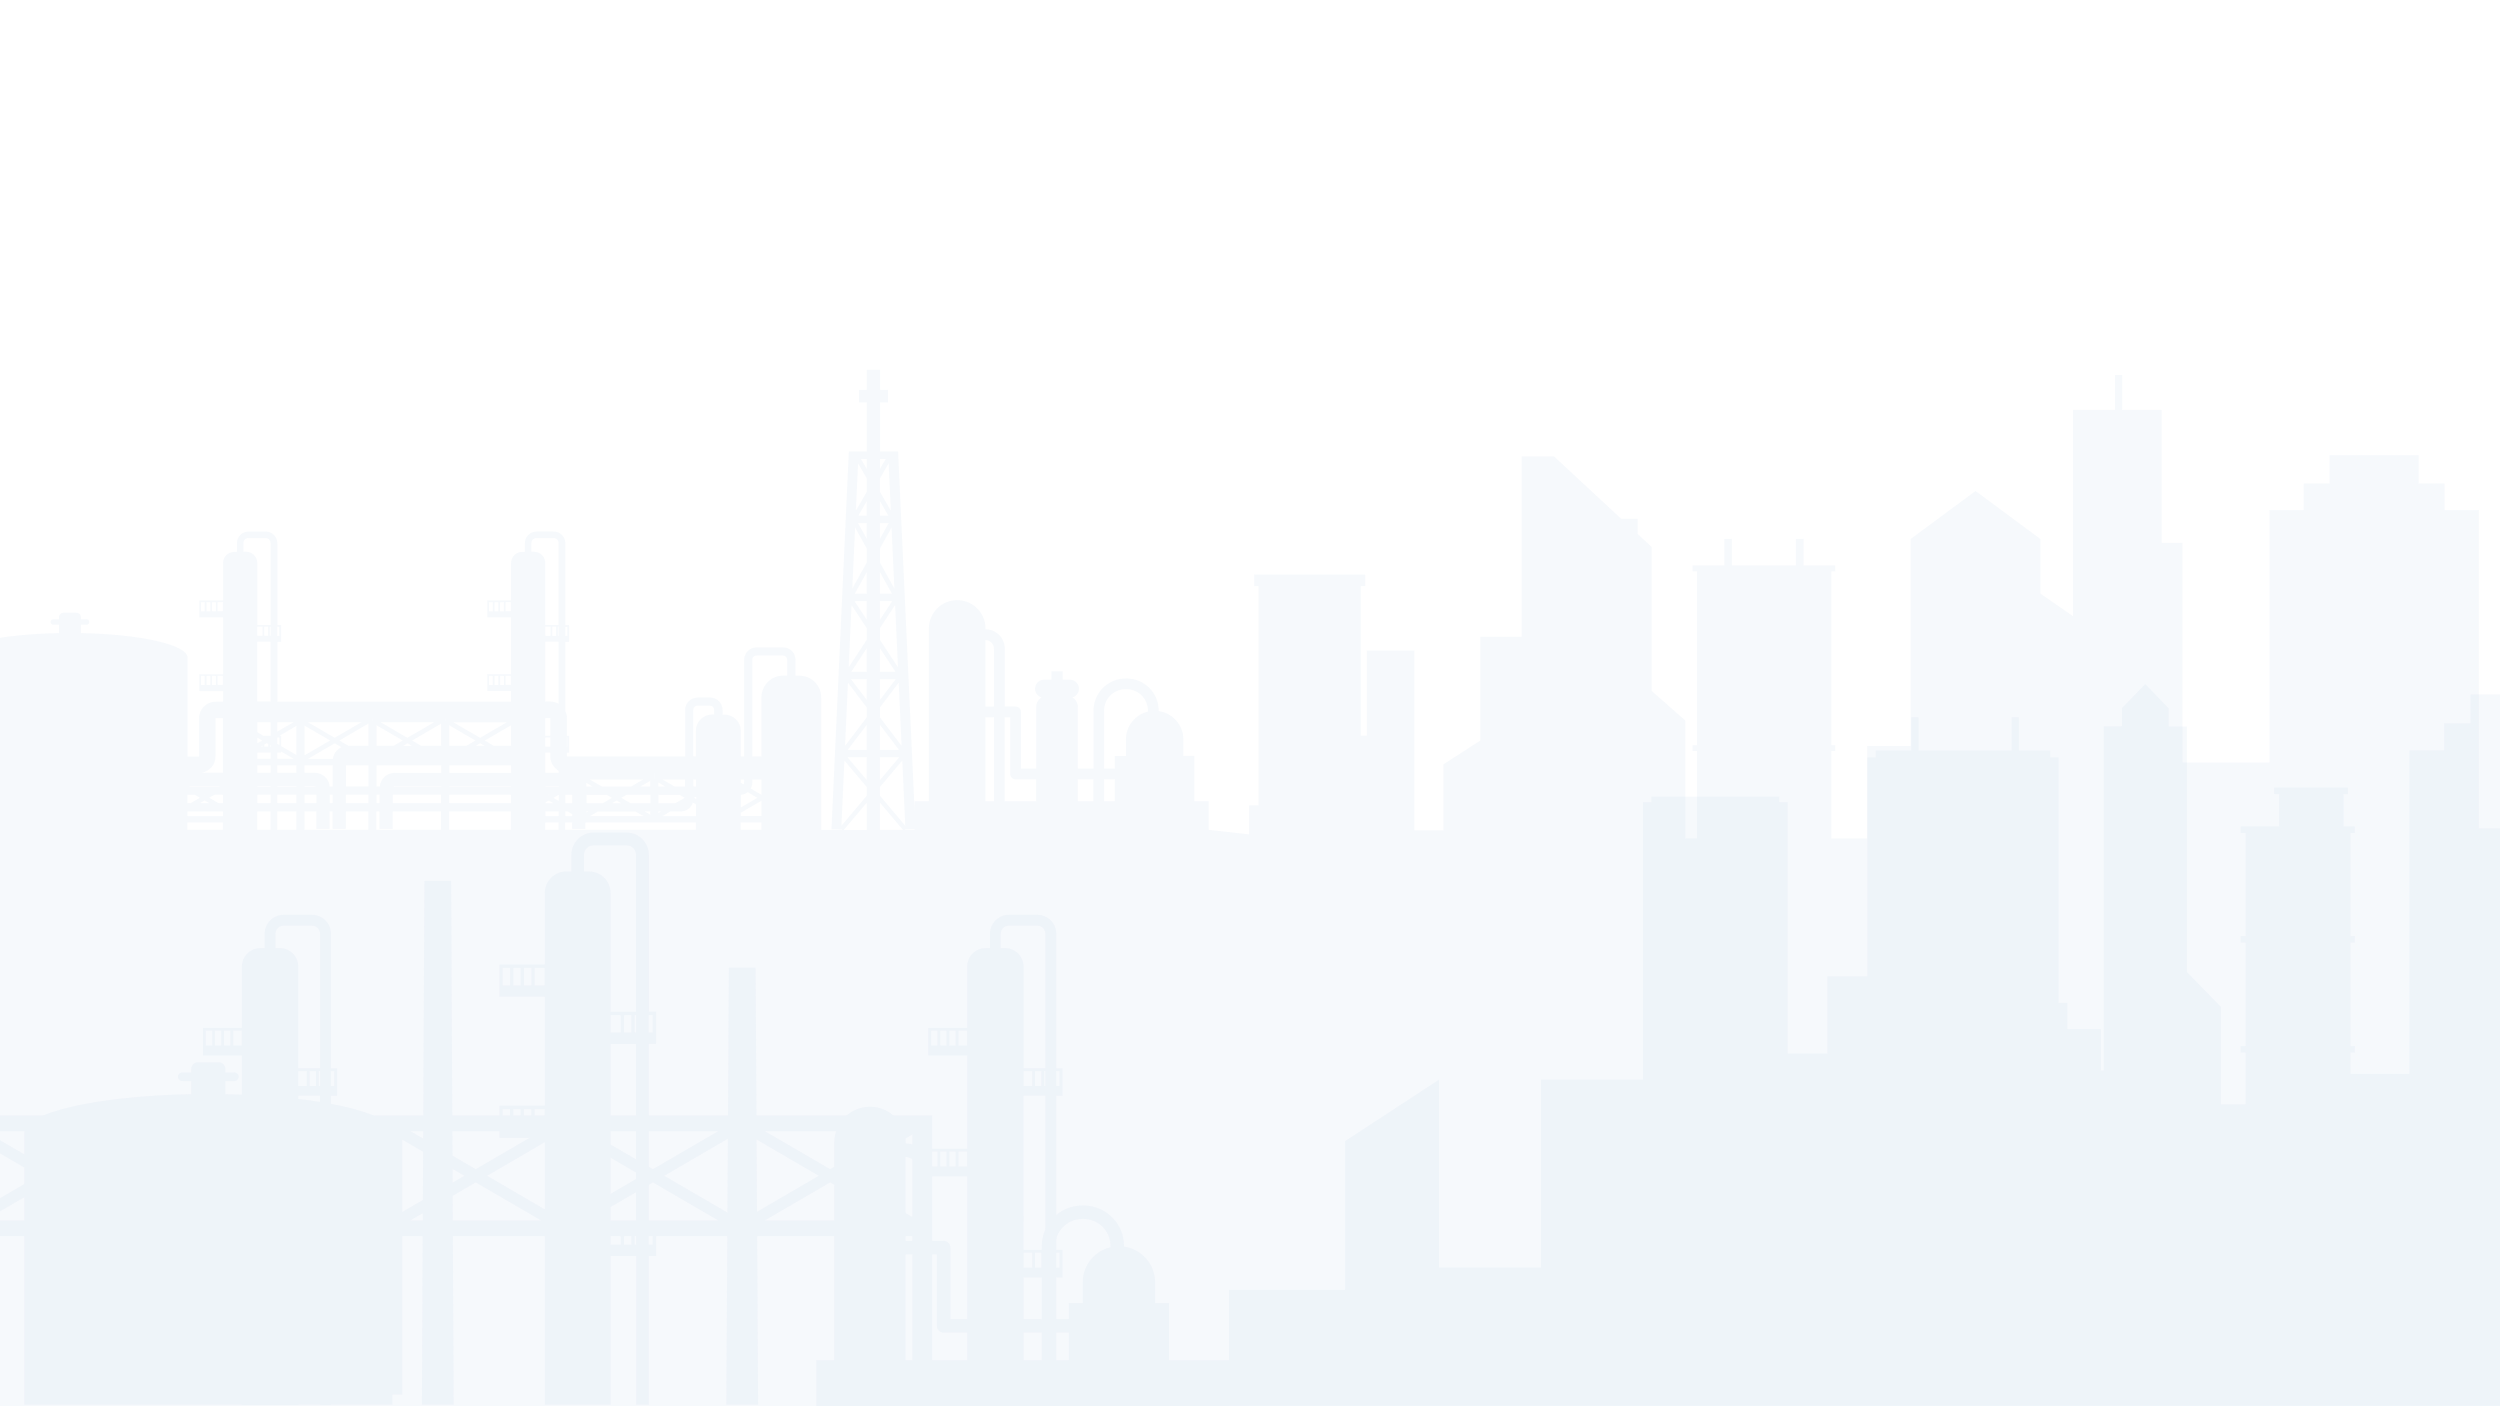 <svg width="1440" height="810" viewBox="0 0 1440 810" fill="none" xmlns="http://www.w3.org/2000/svg">
<g clip-path="url(#clip0_1493_3081)">
<path opacity="0.1" d="M1879 480.381V811H719.5V463.889H724.939V337.622H722.387V330.978H786.373V337.622H783.774V423.797H787.301V374.74H814.677V478.29H831.427V440.243L852.678 426.538V366.796H876.435V262.874H895.088L933.832 298.831H943.251V307.518L951.371 315.09V397.968L970.72 415.017V482.982H977.494V432.578H974.942V429.233H977.494V329.074H974.942V325.682H993.178V310.398H997.586V325.682H1034.43V310.398H1038.84V325.682H1057.07V329.074H1054.84V429.233H1057.07V432.578H1054.84V482.982H1075.54V429.697H1100.5V310.491L1137.9 282.804L1175.3 310.491V341.942L1194.04 354.903V236.115H1218.26V216H1222.39V236.115H1245.13V312.721H1257.05V439.174H1307.21V293.814H1326.89V278.53H1341.83V262.177H1393.15V278.53H1408.09V293.814H1427.76V477.082H1461.21V465.004H1458.71V461.334H1461.21V402.753H1458.71V399.083H1461.21V340.688H1458.71V337.018H1465.07V318.621H1462.61V314.951H1504.37V318.621H1501.54V337.018H1523.39V340.688H1520.56V399.083H1523.39V402.753H1520.56V461.334H1523.39V465.004H1520.56V494.317H1534.53V439.174L1553.88 419.384V280.341H1564.13V269.982H1564.22L1577.45 256.37L1590.62 269.982V280.249H1600.88V475.178H1602.6V451.717H1621.53V436.898H1626.54V297.948H1631.32V293.953H1649V275.092H1653.12V293.953H1705.88V275.092H1710.01V293.953H1730.1V297.948H1734.88V421.8H1757.48V465.608H1780.03V323.22H1784.81V320.108H1857.19V323.22H1861.97V480.381H1879Z" fill="#A5C0E0"/>
<path opacity="0.1" d="M707.929 742.979V809.832H2108.42V605.125H2102.39V476.7H2104.98V469.943H2039.93V476.7H2042.57V564.348H2038.98V514.452H2011.15V619.772H1994.12V581.074L1972.51 567.136V506.373H1948.36V400.675H1929.4L1890.01 437.246H1880.43V446.082L1872.17 453.784V538.077L1852.5 555.418V624.544H1845.61V573.278H1848.21V569.876H1845.61V468.006H1848.21V464.557H1829.67V449.011H1825.19V464.557H1787.73V449.011H1783.25V464.557H1764.71V468.006H1766.97V569.876H1764.71V573.278H1766.97V624.544H1745.93V570.349H1720.55V449.106L1682.53 420.945L1644.51 449.106V481.094L1625.45 494.277V373.459H1600.83V353H1596.63V373.459H1573.51V451.374H1561.39V579.988H1510.39V432.143H1490.39V416.598H1475.2V399.966H1423.02V416.598H1407.83V432.143H1387.83V618.544H1353.82V606.259H1356.37V602.526H1353.82V542.944H1356.37V539.211H1353.82V479.818H1356.37V476.086H1349.9V457.375H1352.4V453.642H1309.95V457.375H1312.83V476.086H1290.61V479.818H1293.48V539.211H1290.61V542.944H1293.48V602.526H1290.61V606.259H1293.48V636.073H1279.28V579.988L1259.61 559.859V418.441H1249.19V407.904H1249.09L1235.65 394.06L1222.25 407.904V418.346H1211.82V616.606H1210.08V592.745H1190.83V577.672H1185.74V436.349H1180.88V432.285H1162.9V413.102H1158.71V432.285H1105.07V413.102H1100.87V432.285H1080.44V436.349H1075.58V562.316H1052.61V606.873H1029.68V462.052H1024.82V458.887H951.232V462.052H946.373V621.898H887.619V730.122H828.865V621.898L774.783 657.269V742.979H743.07H707.929Z" fill="#A5C0E0"/>
<path opacity="0.1" d="M696.191 478.016V461.494H687.977V435.434H681.613V425.944C681.613 417.604 675.437 410.712 667.409 409.592V409.281C667.409 399.09 659.116 390.813 648.941 390.813H648.335C638.144 390.813 629.867 399.106 629.867 409.281V442.715H620.844V407.18C620.844 404.862 619.599 402.84 617.747 401.72C619.91 401.082 621.481 399.09 621.481 396.725C621.481 393.847 619.148 391.513 616.269 391.513H612.084V386.659H605.597V391.513H601.411C598.533 391.513 596.199 393.847 596.199 396.725C596.199 399.09 597.786 401.082 599.933 401.72C598.082 402.84 596.853 404.862 596.853 407.18V442.715H588.078V410.059C588.078 408.363 586.693 406.978 584.998 406.978H578.743V373.559C578.743 367.445 573.765 362.467 567.65 362.467V361.984C567.65 352.976 560.354 345.679 551.346 345.679C542.337 345.679 535.041 352.976 535.041 361.984V461.478H526.826V467.188L517.304 260.094H506.927V231.763H511.47V224.56H506.927V213H499.304V224.56H494.761V231.763H499.304V260.094H488.926L478.938 477.581L484.617 477.721L485.239 478.016H473.026V401.735C473.026 394.812 467.41 389.211 460.502 389.211H458.23V380.047C458.23 376.095 455.025 372.89 451.074 372.89H435.796C431.844 372.89 428.639 376.095 428.639 380.047V435.761H426.71V421.027C426.71 415.846 422.509 411.63 417.313 411.63H416.208V408.939C416.208 404.987 413.003 401.782 409.051 401.782H401.801C397.849 401.782 394.644 404.987 394.644 408.939V435.761H326.578V433.551H327.807V423.89H326.578V413.715C326.578 412.237 326.236 410.837 325.629 409.592V369.732H327.807V360.071H325.629V312.852C325.629 309.165 322.626 306.177 318.954 306.177H309.013C305.325 306.177 302.338 309.18 302.338 312.852V317.877H300.814C297.235 317.877 294.341 320.771 294.341 324.349V345.897H280.666V355.559H294.341V388.355H280.666V398.032H294.341V404.193H159.748V369.748H161.927V360.086H159.748V312.867C159.748 309.18 156.761 306.193 153.074 306.193H143.132C139.445 306.193 136.458 309.196 136.458 312.867V317.893H134.933C131.355 317.893 128.461 320.786 128.461 324.365V345.913H114.801V355.574H128.461V388.371H114.801V398.048H128.461V404.209H124.198C118.94 404.209 114.661 408.487 114.661 413.746V435.807H108.018V378.787C108.018 371.397 81.04 365.314 46.579 364.66V359.837H49.877C50.748 359.837 51.449 359.137 51.449 358.266C51.449 357.395 50.748 356.695 49.877 356.695H46.579V355.512C46.579 354.081 45.428 352.929 43.996 352.929H36.575C35.144 352.929 33.992 354.081 33.992 355.512V356.695H30.694C29.823 356.695 29.123 357.395 29.123 358.266C29.123 359.137 29.823 359.837 30.694 359.837H33.992V364.66C-0.469 365.329 -27.446 371.397 -27.446 378.787V414.135H-40.624V401.471C-40.624 395.745 -61.503 391.047 -88.154 390.533V386.799H-85.603C-84.934 386.799 -84.389 386.255 -84.389 385.586C-84.389 384.917 -84.934 384.372 -85.603 384.372H-88.154V383.454C-88.154 382.35 -89.041 381.463 -90.161 381.463H-95.902C-97.007 381.463 -97.894 382.35 -97.894 383.454V384.372H-100.445C-101.114 384.372 -101.659 384.917 -101.659 385.586C-101.659 386.255 -101.114 386.799 -100.445 386.799H-97.894V390.533C-124.544 391.047 -145.423 395.745 -145.423 401.471V414.135H-160.297V389.958C-160.297 383.392 -184.272 377.994 -214.875 377.402V373.108H-211.934C-211.156 373.108 -210.534 372.486 -210.534 371.708C-210.534 370.93 -211.156 370.308 -211.934 370.308H-214.875V369.265C-214.875 368.005 -215.902 366.978 -217.162 366.978H-223.758C-225.019 366.978 -226.045 368.005 -226.045 369.265V370.308H-228.986C-229.764 370.308 -230.386 370.93 -230.386 371.708C-230.386 372.486 -229.764 373.108 -228.986 373.108H-226.045V377.402C-256.664 377.994 -280.623 383.392 -280.623 389.958V414.135H-284.046V412.175H-286.878V341.743H-284.046V329.172H-286.878V267.749C-286.878 262.957 -290.767 259.067 -295.559 259.067H-308.488C-313.28 259.067 -317.169 262.957 -317.169 267.749V274.299H-319.161C-323.812 274.299 -327.577 278.064 -327.577 282.716V310.72H-345.36V323.291H-327.577V365.936H-345.36V378.507H-327.577V414.119H-355.131V388.962H-353.248V380.592H-355.131V339.736C-355.131 336.547 -357.729 333.964 -360.903 333.964H-369.507C-372.696 333.964 -375.294 336.562 -375.294 339.736V344.092H-376.617C-379.713 344.092 -382.217 346.597 -382.217 349.693V368.332H-394.042V376.702H-382.217V405.08H-394.042V413.45H-382.217V414.135H-398.118V417.449H-398.18V414.135H-403.874V382.21H-401.852V373.248H-403.874V329.437C-403.874 326.014 -406.659 323.245 -410.066 323.245H-419.292C-422.715 323.245 -425.485 326.03 -425.485 329.437V334.104H-426.9C-430.214 334.104 -432.906 336.796 -432.906 340.11V360.086H-445.586V369.048H-432.906V399.464H-445.586V408.425H-432.906V414.104H-439.985V417.418H-440.047V414.104H-465.718V403.509C-465.718 396.585 -471.334 390.985 -478.242 390.985H-487.546C-494.469 390.985 -500.07 396.601 -500.07 403.509V414.104H-520.965V418.118L-521.027 418.211L-520.965 418.242V438.483L-521.027 438.514L-520.965 438.608V478.001H-551.77V820H719.5V480.599L696.176 478.001L696.191 478.016ZM325.613 361.066H326.796V366.309H325.613V361.066ZM283.855 352.12H281.646V346.877H283.855V352.12ZM287.06 352.12H284.851V346.877H287.06V352.12ZM290.265 352.12H288.056V346.877H290.265V352.12ZM283.84 394.578H281.63V389.335H283.84V394.578ZM287.045 394.578H284.835V389.335H287.045V394.578ZM290.25 394.578H288.04V389.335H290.25V394.578ZM159.686 361.051H160.869V366.294H159.686V361.051ZM117.928 352.105H115.719V346.862H117.928V352.105ZM121.133 352.105H118.924V346.862H121.133V352.105ZM124.338 352.105H122.129V346.862H124.338V352.105ZM117.928 394.563H115.719V389.32H117.928V394.563ZM121.133 394.563H118.924V389.32H121.133V394.563ZM124.338 394.563H122.129V389.32H124.338V394.563ZM-286.94 330.448H-285.4V337.262H-286.94V330.448ZM-341.237 318.826H-344.116V312.012H-341.237V318.826ZM-337.068 318.826H-339.946V312.012H-337.068V318.826ZM-332.898 318.826H-335.777V312.012H-332.898V318.826ZM-341.237 374.042H-344.116V367.227H-341.237V374.042ZM-337.068 374.042H-339.946V367.227H-337.068V374.042ZM-332.898 374.042H-335.777V367.227H-332.898V374.042ZM-355.193 381.447H-354.166V385.99H-355.193V381.447ZM-391.335 373.715H-393.248V369.172H-391.335V373.715ZM-388.565 373.715H-390.479V369.172H-388.565V373.715ZM-385.78 373.715H-387.694V369.172H-385.78V373.715ZM-391.335 410.463H-393.248V405.936H-391.335V410.463ZM-388.565 410.463H-390.479V405.936H-388.565V410.463ZM-385.78 410.463H-387.694V405.936H-385.78V410.463ZM-403.952 374.151H-402.863V379.02H-403.952V374.151ZM-442.692 365.858H-444.745V360.989H-442.692V365.858ZM-439.72 365.858H-441.774V360.989H-439.72V365.858ZM-436.749 365.858H-438.802V360.989H-436.749V365.858ZM-442.707 405.251H-444.761V400.382H-442.707V405.251ZM-439.736 405.251H-441.789V400.382H-439.736V405.251ZM-436.764 405.251H-438.818V400.382H-436.764V405.251ZM635.95 409.296C635.95 402.513 641.473 396.974 648.272 396.974H648.879C655.678 396.974 661.201 402.498 661.201 409.296V409.888C653.936 411.615 648.521 418.149 648.521 425.959V435.45H642.158V442.731H635.95V409.296ZM635.95 448.876H642.158V461.494H635.95V448.876ZM620.781 448.876H629.805V461.494H620.781V448.876ZM578.681 413.155H581.87V445.811C581.87 447.507 583.24 448.892 584.951 448.892H596.806V461.509H578.697V413.17L578.681 413.155ZM567.588 368.659C570.311 368.659 572.52 370.868 572.52 373.591V407.009H567.588V368.659ZM567.588 413.155H572.52V461.494H567.588V413.155ZM526.764 477.612V478.032H520.945L521.567 477.736L526.779 477.596L526.764 477.612ZM506.865 436.165H517.958L506.865 449.312V436.165ZM506.865 431.918V417.496L517.802 431.918H506.865ZM506.865 391.202H515.935L506.865 403.151V391.202ZM506.865 386.955V373.388L515.795 386.955H506.865ZM506.865 346.239H513.928L506.865 356.959V346.239ZM506.865 341.992V329.577L513.773 341.992H506.865ZM506.865 301.277H511.906L506.865 310.331V301.277ZM506.865 297.029V288.675L511.688 297.029H506.865ZM499.241 297.029H494.418L499.241 288.675V297.029ZM499.241 301.277V310.316L494.216 301.277H499.241ZM499.241 341.992H492.334L499.241 329.577V341.992ZM499.241 346.239V356.959L492.194 346.239H499.241ZM499.241 386.955H490.311L499.241 373.388V386.955ZM499.241 391.202V403.151L490.171 391.202H499.241ZM499.241 431.918H488.304L499.241 417.511V431.918ZM499.241 436.165V449.312L488.148 436.165H499.241ZM506.865 462.334L520.105 478.032H506.865V462.334ZM521.443 475.636L506.865 458.351V453.295L519.716 438.063L521.443 475.652V475.636ZM519.327 429.631L506.849 413.201V407.461L517.647 393.24L519.311 429.631H519.327ZM517.242 384.372L506.849 368.565V361.782L515.593 348.48L517.242 384.357V384.372ZM515.157 338.989L506.849 324.054V315.87L513.539 303.844L515.157 338.989ZM513.104 294.135L506.865 283.338V275.497L511.859 266.862L513.119 294.135H513.104ZM510.179 264.373L506.849 270.129V264.373H510.179ZM499.226 264.373V270.129L495.896 264.373H499.226ZM494.232 266.862L499.226 275.497V283.338L492.987 294.135L494.247 266.862H494.232ZM492.536 303.859L499.226 315.886V324.069L490.918 339.005L492.536 303.859ZM490.482 348.511L499.226 361.798V368.581L488.833 384.372L490.482 348.495V348.511ZM488.429 393.256L499.226 407.476V413.217L486.748 429.646L488.413 393.256H488.429ZM486.375 438.079L499.226 453.31V458.367L484.648 475.652L486.375 438.063V438.079ZM499.226 462.365V478.063H485.986L499.226 462.365ZM-297.924 341.728H-291.903V412.159H-301.876V341.728H-297.924ZM-301.876 337.278V330.464H-297.924V337.278H-301.876ZM-296.617 337.278V330.464H-293.739V337.278H-296.617ZM-293.739 414.119H-296.617V413.466H-293.739V414.119ZM-293.739 417.838V418.289L-296.617 419.969V417.838H-293.739ZM-297.908 420.28H-301.86V417.838H-297.908V420.28ZM-301.86 433.738L-292.961 438.919H-301.86V433.738ZM-301.86 430.627V426.146L-299.433 424.73H-291.872V436.43L-301.844 430.627H-301.86ZM-292.432 414.119V413.466H-291.887V414.119H-292.432ZM-291.887 337.278H-292.432V330.464H-291.887V337.278ZM-297.908 413.45V414.104H-301.86V413.45H-297.908ZM-301.86 442.637H-291.887V478.016H-301.86V442.637ZM-284.279 442.637H-280.654V478.016H-284.279V442.637ZM-280.654 438.919H-281.93L-280.654 438.172V438.919ZM-160.297 427.686L-159.115 428.371L-160.297 429.055V427.686ZM-156.439 429.926L-145.408 436.352V438.919H-160.281V432.182L-156.423 429.942L-156.439 429.926ZM-145.408 433.225L-153.763 428.355L-145.408 423.501V433.225ZM-160.281 442.622H-145.408V478.001H-160.281V442.622ZM370.638 470.097H339.787L344.407 467.406H366.033L370.654 470.097H370.638ZM436.262 459.549L426.756 465.088V457.807C428.234 457.713 429.588 457.169 430.693 456.313L436.262 459.565V459.549ZM400.977 458.833V460.265L399.748 459.549L400.977 458.833ZM394.396 459.549L389.09 462.645H379.289V457.838H391.424L394.396 459.565V459.549ZM374.621 462.645H363.186L357.881 459.549L360.852 457.822H374.621V462.63V462.645ZM355.205 457.993L354.925 457.822H355.5L355.205 457.993ZM357.834 462.645H352.591L355.22 461.12L357.85 462.645H357.834ZM352.529 459.549L347.223 462.645H337.826V457.838H349.557L352.513 459.565L352.529 459.549ZM216.956 453.061V440.833H254.139V445.173H227.302C222.805 445.173 219.118 448.643 218.745 453.046H216.956V453.061ZM232.187 429.615L234.723 428.137L237.259 429.615H232.171H232.187ZM318.768 459.565L321.739 457.838H321.879V461.369L318.783 459.565H318.768ZM294.388 445.189H258.822V440.848H294.388V445.189ZM321.864 453.061H314.194V452.812H321.864V453.061ZM316.372 457.822L316.076 457.993L315.781 457.822H316.356H316.372ZM274.038 429.6L276.574 428.122L279.11 429.6H274.023H274.038ZM191.751 437.099H177.407L192.841 428.122L196.714 430.378C194.054 431.591 192.125 434.112 191.751 437.099ZM212.241 440.817V453.046H199.297V440.817H212.241ZM227.271 452.797H254.108V453.046H226.633C226.804 452.89 227.022 452.797 227.271 452.797ZM258.791 452.797H294.357V453.046H258.791V452.797ZM314.162 462.209L316.061 461.105L318.69 462.63H314.162V462.209ZM325.644 462.63V457.822H329.643V462.63H325.644ZM294.341 429.6H284.446L279.235 426.566L294.357 417.76V429.6H294.341ZM276.543 424.994L261.109 416.018H291.961L276.527 424.994H276.543ZM273.867 426.55L268.64 429.584H258.76V417.76L273.851 426.55H273.867ZM254.077 429.584H242.564L237.352 426.55L254.093 416.811V429.6L254.077 429.584ZM234.661 424.979L219.227 416.002H250.079L234.645 424.979H234.661ZM231.985 426.535L226.773 429.569H216.893V417.744L231.985 426.535ZM212.195 429.569H200.682L195.47 426.535L212.195 416.795V429.584V429.569ZM192.794 424.963L177.36 415.986H208.212L192.778 424.963H192.794ZM190.118 426.519L175.431 435.076V417.962L190.118 426.519ZM191.627 440.786V453.015H189.884C189.527 448.612 185.824 445.142 181.328 445.142H175.415V440.802H191.611L191.627 440.786ZM160.9 429.18L159.717 428.495V424.839H160.9V429.195V429.18ZM169.099 437.068H159.717V433.489H161.895V432.867L169.099 437.052V437.068ZM155.906 437.068H148.235V433.489H155.906V437.068ZM155.906 430.066H155.486V429.133L155.906 429.382V430.066ZM153.665 428.075L154.474 428.542V430.051H152.265V428.884L153.665 428.075ZM153.416 424.823H153.899L153.65 424.963L153.401 424.823H153.416ZM150.989 426.519L148.235 428.122V424.901L150.989 426.504V426.519ZM151.269 429.475V430.066H150.258L151.269 429.475ZM155.906 440.786V445.127H148.235V440.786H155.906ZM120.511 459.502L123.483 457.775H128.43V462.583H125.816L120.511 459.487V459.502ZM115.159 459.502L109.854 462.598H107.971V457.791H112.187L115.159 459.518V459.502ZM126.314 453.015H109.356L108.92 452.766H126.734L126.299 453.015H126.314ZM118.131 457.775L117.835 457.947L117.539 457.775H118.115H118.131ZM117.835 461.058L120.464 462.583H115.221L117.851 461.058H117.835ZM148.235 452.75H155.906V452.999H148.235V452.75ZM159.717 452.75H170.732V452.999H159.717V452.75ZM175.431 452.75H181.343C181.592 452.75 181.81 452.843 181.981 452.999H175.447V452.75H175.431ZM159.717 445.127V440.786H170.732V445.127H159.717ZM170.732 434.889L161.895 429.74V423.812H160.978L170.732 418.133V434.889ZM159.717 421.432V415.971H169.099L159.717 421.432ZM155.906 423.656L155.626 423.812H151.705L148.235 421.79V415.971H155.906V423.656ZM107.971 467.359H128.414V470.051H107.971V467.359ZM148.235 457.775H155.906V462.583H148.235V457.775ZM159.717 457.775H170.732V462.583H159.717V457.775ZM175.431 457.775H182.292V462.583H175.431V457.775ZM189.916 457.775H191.627V462.583H189.916V457.775ZM199.25 457.775H212.195V462.583H199.25V457.775ZM216.878 457.775H218.636V462.583H216.878V457.775ZM226.259 457.775H254.046V462.583H226.259V457.775ZM258.745 457.775H294.31V462.583H258.745V457.775ZM314.116 467.359H321.786V470.051H314.116V467.359ZM325.598 467.359H326.827L329.596 468.977V470.051H325.598V467.359ZM337.764 467.359H338.962L337.764 468.059V467.359ZM374.543 467.359V469.242L371.307 467.359H374.543ZM379.226 467.359H380.829L379.226 468.293V467.359ZM386.181 467.359H392.217C395.438 467.359 398.176 465.212 399.063 462.272L400.899 463.345V470.051H381.56L386.181 467.359ZM426.679 468.153L438.612 461.198V470.035H426.679V468.153ZM438.612 448.954V457.791L432.404 454.181C433.011 453.124 433.369 451.91 433.369 450.619V448.954H438.612ZM428.592 450.619C428.592 451.039 428.468 451.443 428.281 451.786L426.679 450.852V448.97H428.608V450.634L428.592 450.619ZM400.899 448.954V452.999H399.374V448.954H400.899ZM394.598 452.999H388.499L381.545 448.954H394.582V452.999H394.598ZM383.147 452.999H379.211V450.712L383.147 452.999ZM374.512 452.999H368.927L374.512 449.747V452.999ZM370.529 448.954L363.575 452.999H346.617L339.662 448.954H370.514H370.529ZM341.265 452.999H337.733V450.945L341.265 452.999ZM321.755 445.127H314.085V433.489H316.994V435.698C316.994 439.215 318.923 442.295 321.77 443.944V445.127H321.755ZM316.979 430.066H314.069V424.823H316.979V430.066ZM316.979 423.828H314.069V413.653H316.979V423.828ZM256.411 415.582H256.349V413.668H256.411V415.582ZM214.544 415.582H214.482V413.668H214.544V415.582ZM-27.555 430.331L-31.009 428.324L-27.555 426.317V430.346V430.331ZM-27.555 433.443V438.857H-40.733V433.972L-33.685 429.864L-27.555 433.427V433.443ZM-40.733 430.86V425.772L-36.361 428.308L-40.733 430.844V430.86ZM-40.733 442.575H-27.555V477.954H-40.733V442.575ZM107.909 473.769H128.352V477.954H107.909V473.769ZM148.173 467.359H155.843V477.954H148.173V467.359ZM159.655 467.359H170.67V477.954H159.655V467.359ZM175.369 467.359H182.23V477.41H189.853V467.359H191.565V477.41H199.204V467.359H212.148V477.954H175.369V467.359ZM216.831 467.359H218.589V477.41H226.213V467.359H253.999V477.954H216.816V467.359H216.831ZM258.698 467.359H294.264V477.954H258.698V467.359ZM314.069 473.769H321.739V477.954H314.069V473.769ZM325.551 473.769H329.549V477.425H337.173V473.769H400.852V477.954H325.535V473.769H325.551ZM426.632 473.769H438.565V477.954H426.632V473.769ZM433.322 379.985C433.322 378.663 434.395 377.589 435.718 377.589H450.996C452.318 377.589 453.392 378.663 453.392 379.985V389.149H451.12C444.197 389.149 438.596 394.765 438.596 401.673V435.698H433.353V379.985H433.322ZM399.327 408.876C399.327 407.554 400.401 406.48 401.708 406.48H408.958C410.28 406.48 411.338 407.554 411.338 408.876V411.568H410.234C405.037 411.568 400.837 415.784 400.837 420.965V435.698H399.312V408.876H399.327ZM376.893 445.236V448.549H376.83V445.236H376.893ZM326.733 424.823V430.066H326.5V424.823H326.733ZM321.739 366.247H321.319V361.004H321.739V366.247ZM306.072 312.79C306.072 311.218 307.364 309.927 308.935 309.927H318.877C320.448 309.927 321.739 311.218 321.739 312.79V360.008H314.069V324.287C314.069 320.709 311.175 317.815 307.597 317.815H306.072V312.79ZM320.323 361.004V366.247H318.114V361.004H320.323ZM317.118 361.004V366.247H314.085V361.004H317.118ZM291.23 352.058V346.815H294.264V352.058H291.23ZM291.23 394.516V389.273H294.264V394.516H291.23ZM314.085 369.654H321.755V405.391C320.355 404.582 318.721 404.1 316.979 404.1H314.085V369.654ZM155.859 366.232H155.439V360.989H155.859V366.232ZM140.192 312.774C140.192 311.203 141.483 309.911 143.055 309.911H152.996C154.568 309.911 155.859 311.203 155.859 312.774V359.993H148.189V324.271C148.189 320.693 145.295 317.799 141.717 317.799H140.192V312.774ZM154.443 360.989V366.232H152.234V360.989H154.443ZM151.238 360.989V366.232H148.204V360.989H151.238ZM125.349 352.043V346.8H128.383V352.043H125.349ZM125.349 394.501V389.258H128.383V394.501H125.349ZM148.204 369.639H155.874V404.084H148.204V369.639ZM124.136 435.667V413.622H128.399V445.111H115.984C120.589 444.442 124.136 440.475 124.136 435.683V435.667ZM-27.524 417.729V423.143L-33.654 426.721L-40.702 422.614V417.729H-27.524ZM-145.486 417.729V420.296L-156.516 426.721L-160.375 424.481V417.744H-145.501L-145.486 417.729ZM-280.717 417.729V418.476L-281.992 417.729H-280.717ZM-280.717 421.587V434.952L-284.342 437.052V424.606H-284.139V419.58L-280.717 421.572V421.587ZM-285.431 413.357V414.01H-286.613V417.324H-286.675V414.01H-286.971V413.357H-285.431ZM-312.299 267.656C-312.299 265.602 -310.619 263.937 -308.581 263.937H-295.652C-293.599 263.937 -291.934 265.602 -291.934 267.656V329.063H-301.907V282.607C-301.907 277.955 -305.672 274.19 -310.324 274.19H-312.315V267.64L-312.299 267.656ZM-331.607 318.733V311.918H-327.655V318.733H-331.607ZM-331.607 373.948V367.134H-327.655V373.948H-331.607ZM-362.505 388.853H-358.491V414.01H-365.135V388.853H-362.505ZM-365.135 385.881V381.339H-362.505V385.881H-365.135ZM-361.634 385.881V381.339H-359.721V385.881H-361.634ZM-358.491 385.881H-358.849V381.339H-358.491V385.881ZM-362.894 417.76V417.729H-362.692L-362.817 417.807L-362.879 417.76H-362.894ZM-358.709 420.187L-360.141 419.347L-358.709 418.507V420.172V420.187ZM-359.721 436.912V437.41L-360.141 437.161L-359.721 436.912ZM-358.849 436.57H-358.709V438.001L-358.849 437.923V436.57ZM-362.894 438.763L-362.832 438.717L-362.708 438.795H-362.91V438.763H-362.894ZM-358.709 433.209L-362.817 435.605L-362.879 435.558V420.934L-362.817 420.887L-358.709 423.283V433.194V433.209ZM-354.026 435.698V433.598L-347.523 429.818L-332.089 438.795H-353.295V435.698H-354.011H-354.026ZM-354.026 430.471V426.021L-350.199 428.246L-354.026 430.471ZM-382.28 438.779H-393.559L-382.28 432.213V438.779ZM-362.894 444.053H-358.709V477.892H-362.894V444.053ZM-354.026 444.053H-353.311V442.513H-330.471V477.892H-354.042V444.053H-354.026ZM-330.456 436.616L-344.847 428.231L-330.456 419.86V436.616ZM-332.089 417.698L-347.523 426.69L-354.026 422.91V417.713H-332.105L-332.089 417.698ZM-372.043 339.596C-372.043 338.227 -370.938 337.122 -369.569 337.122H-360.965C-359.596 337.122 -358.491 338.227 -358.491 339.596V380.452H-365.135V349.538C-365.135 346.442 -367.64 343.937 -370.736 343.937H-372.058V339.581L-372.043 339.596ZM-384.893 373.591V369.048H-382.264V373.591H-384.893ZM-384.893 410.339V405.811H-382.264V410.339H-384.893ZM-382.264 417.698V424.263L-393.544 417.698H-382.264ZM-395.878 419.456L-382.264 427.39V429.117L-395.878 437.052V419.471V419.456ZM-382.264 442.513V477.892H-395.878V442.513H-382.264ZM-414.578 433.24H-414.096L-411.762 434.594V438.094H-414.578V433.24ZM-410.829 435.138L-408.775 436.336V438.11H-410.829V435.154V435.138ZM-407.857 436.865L-407.468 437.099V438.094H-407.857V436.865ZM-407.857 433.754V433.24H-407.468V433.987L-407.857 433.754ZM-402.832 436.679L-403.921 436.041V433.24H-402.832V436.679ZM-407.468 432.307H-410.331L-414.578 429.833V426.659L-407.468 422.521V432.307ZM-407.468 419.409L-414.578 423.548V417.713H-407.468V419.409ZM-432.968 438.795H-435.411L-432.968 437.379V438.795ZM-407.468 442.513V477.892H-414.578V442.513H-407.468ZM-403.937 442.513H-400.576V477.892H-403.937V442.513ZM-400.576 418.507V438.001L-401.914 437.223V432.307H-403.937V420.467L-400.576 418.507ZM-407.468 378.896H-407.857V374.026H-407.468V378.896ZM-422 329.297C-422 327.834 -420.802 326.636 -419.339 326.636H-410.113C-408.651 326.636 -407.453 327.834 -407.453 329.297V373.108H-414.563V339.97C-414.563 336.656 -417.254 333.964 -420.568 333.964H-421.984V329.297H-422ZM-408.791 374.026V378.896H-410.844V374.026H-408.791ZM-411.762 374.026V378.896H-414.578V374.026H-411.762ZM-435.784 365.734V360.864H-432.968V365.734H-435.784ZM-435.784 405.127V400.257H-432.968V405.127H-435.784ZM-414.578 382.07H-407.468V413.995H-414.578V382.07ZM-432.952 417.713V419.145L-435.395 417.713H-432.952ZM-437.744 419.471L-432.952 422.256V434.252L-437.744 437.036V419.456V419.471ZM-432.952 442.528V477.908H-437.744V442.528H-432.952ZM-465.764 432.105L-461.844 429.818L-446.41 438.795H-465.764V432.089V432.105ZM-465.764 428.993V427.546L-464.52 428.262L-465.764 428.993ZM-465.764 442.528H-442.427V477.908H-465.764V442.528ZM-442.427 438.001L-459.168 428.262L-442.427 418.522V438.017V438.001ZM-446.41 417.713L-461.844 426.706L-465.764 424.419V417.713H-446.41ZM-516.328 417.713H-500.132V426.208L-500.972 426.69L-516.344 417.744V417.713H-516.328ZM-516.328 420.872L-503.633 428.262L-516.328 435.652V420.872ZM-516.328 438.763L-500.957 429.818L-500.117 430.3V438.795H-516.313V438.763H-516.328ZM-516.328 442.528H-500.132V477.908H-516.328V442.528Z" fill="#A5C0E0"/>
<g opacity="0.1">
<path d="M673.364 783.466V750.62H665.352V738.671C665.352 728.161 657.565 719.456 647.438 718.051V717.669C647.438 704.819 636.98 694.378 624.147 694.378H623.366C610.516 694.378 600.075 704.836 600.075 717.669V759.811H588.699V714.999C588.699 712.068 587.138 709.518 584.814 708.114C587.537 707.316 589.531 704.801 589.531 701.818C589.531 698.194 586.583 695.246 582.959 695.246H577.686V689.124H569.518V695.246H564.229C560.604 695.246 557.656 698.176 557.656 701.818C557.656 704.801 559.65 707.316 562.373 708.114C560.049 709.536 558.488 712.085 558.488 714.999V759.811H547.424V718.64C547.424 716.49 545.69 714.756 543.539 714.756H535.648V672.631C535.648 664.931 529.37 658.653 521.67 658.653V658.046C521.67 646.687 512.462 637.478 501.12 637.478C489.778 637.478 480.552 646.687 480.552 658.046V783.484H470.198V810H707.929V783.484H673.416L673.364 783.466ZM607.827 717.652C607.827 709.085 614.799 702.113 623.349 702.113H624.129C632.696 702.113 639.651 709.085 639.651 717.652V718.398C630.494 720.583 623.661 728.82 623.661 738.654V750.602H615.649V759.794H607.827V717.652ZM615.649 767.563V783.466H607.827V767.563H615.649ZM600.058 767.563V783.466H588.681V767.563H600.058ZM539.62 722.508V763.679C539.62 765.829 541.354 767.563 543.505 767.563H558.454V783.466H535.614V722.508H539.62ZM521.636 666.405C525.07 666.405 527.862 669.197 527.862 672.631V714.756H521.636V666.405ZM521.636 722.508H527.862V783.466H521.636V722.508Z" fill="#A5C0E0"/>
<path d="M373.722 582.773V492.35C373.722 485.292 367.982 479.569 360.941 479.569H341.916C334.858 479.569 329.135 485.309 329.135 492.35V501.975H326.204C319.371 501.975 313.822 507.525 313.822 514.357V555.598H287.652V574.102H313.822V636.899H287.652V655.42H313.822V809.126H351.75V723.472H366.439V809.126H373.74V723.472H377.919V704.968H373.74V601.278H377.919V582.773H373.74H373.722ZM293.774 567.581H289.542V557.54H293.774V567.581ZM299.913 567.581H295.682V557.54H299.913V567.581ZM306.052 567.581H301.821V557.54H306.052V567.581ZM293.757 648.882H289.525V638.841H293.757V648.882ZM299.896 648.882H295.664V638.841H299.896V648.882ZM306.035 648.882H301.803V638.841H306.035V648.882ZM313.77 648.882H307.943V638.841H313.77V648.882ZM313.77 567.581H307.943V557.54H313.77V567.581ZM366.387 594.739H365.571V584.698H366.387V594.739ZM339.315 502.01H336.384V492.385C336.384 489.367 338.847 486.904 341.864 486.904H360.889C363.907 486.904 366.369 489.367 366.369 492.385V582.808H351.68V514.375C351.68 507.525 346.131 501.992 339.298 501.992L339.315 502.01ZM363.664 584.716V594.757H359.432V584.716H363.664ZM357.525 584.716V594.757H351.697V584.716H357.525ZM357.525 716.969H351.697V706.927H357.525V716.969ZM363.664 716.969H359.432V706.927H363.664V716.969ZM365.571 716.969V706.927H366.387V716.969H365.571ZM375.942 706.927V716.969H373.67V706.927H375.942ZM351.68 705.02V601.33H366.369V705.02H351.68ZM375.942 594.757H373.67V584.716H375.942V594.757Z" fill="#A5C0E0"/>
<path d="M608.417 615.29V537.873C608.417 531.838 603.509 526.93 597.474 526.93H581.172C575.137 526.93 570.229 531.838 570.229 537.873V546.128H567.714C561.853 546.128 557.101 550.88 557.101 556.742V592.068H534.695V607.919H557.101V661.698H534.695V677.549H557.101V809.16H589.583V735.819H602.157V809.16H608.417V735.819H611.99V719.968H608.417V631.175H611.99V615.324H608.417V615.29ZM539.949 602.283H536.325V593.681H539.949V602.283ZM545.204 602.283H541.58V593.681H545.204V602.283ZM550.459 602.283H546.834V593.681H550.459V602.283ZM539.932 671.913H536.307V663.311H539.932V671.913ZM545.187 671.913H541.562V663.311H545.187V671.913ZM550.442 671.913H546.817V663.311H550.442V671.913ZM557.066 671.913H552.089V663.311H557.066V671.913ZM557.066 602.283H552.089V593.681H557.066V602.283ZM602.122 625.539H601.428V616.955H602.122V625.539ZM578.935 546.128H576.42V537.873C576.42 535.289 578.536 533.173 581.12 533.173H597.422C600.006 533.173 602.122 535.272 602.122 537.873V615.29H589.549V556.724C589.549 550.863 584.797 546.111 578.935 546.111V546.128ZM599.781 616.937V625.522H596.156V616.937H599.781ZM594.526 616.937V625.522H589.549V616.937H594.526ZM594.526 730.183H589.549V721.581H594.526V730.183ZM599.781 730.183H596.156V721.581H599.781V730.183ZM601.428 730.183V721.581H602.122V730.183H601.428ZM610.307 721.581V730.183H608.365V721.581H610.307ZM589.531 719.934V631.141H602.104V719.934H589.531ZM610.307 625.522H608.365V616.937H610.307V625.522Z" fill="#A5C0E0"/>
<path d="M190.639 615.29V537.873C190.639 531.838 185.731 526.93 179.696 526.93H163.394C157.359 526.93 152.451 531.838 152.451 537.873V546.128H149.936C144.074 546.128 139.323 550.88 139.323 556.742V592.068H116.916V607.919H139.323V661.698H116.916V677.549H139.323V809.16H171.805V735.819H184.378V809.16H190.639V735.819H194.211V719.968H190.639V631.175H194.211V615.324H190.639V615.29ZM122.171 602.283H118.546V593.681H122.171V602.283ZM127.426 602.283H123.801V593.681H127.426V602.283ZM132.68 602.283H129.056V593.681H132.68V602.283ZM122.154 671.913H118.529V663.311H122.154V671.913ZM127.408 671.913H123.784V663.311H127.408V671.913ZM132.663 671.913H129.039V663.311H132.663V671.913ZM139.288 671.913H134.311V663.311H139.288V671.913ZM139.288 602.283H134.311V593.681H139.288V602.283ZM184.343 625.539H183.65V616.955H184.343V625.539ZM161.157 546.128H158.642V537.873C158.642 535.289 160.74 533.173 163.342 533.173H179.644C182.228 533.173 184.343 535.272 184.343 537.873V615.29H171.77V556.724C171.77 550.863 167.018 546.111 161.157 546.111V546.128ZM182.02 616.937V625.522H178.395V616.937H182.02ZM176.748 616.937V625.522H171.77V616.937H176.748ZM176.748 730.183H171.77V721.581H176.748V730.183ZM182.02 730.183H178.395V721.581H182.02V730.183ZM183.65 730.183V721.581H184.343V730.183H183.65ZM192.529 721.581V730.183H190.587V721.581H192.529ZM171.753 719.934V631.141H184.326V719.934H171.753ZM192.529 625.522H190.587V616.937H192.529V625.522Z" fill="#A5C0E0"/>
<path d="M129.836 630.239V622.678H135.004C136.357 622.678 137.467 621.585 137.467 620.215C137.467 618.845 136.357 617.752 135.004 617.752H129.836V615.897C129.836 613.66 128.033 611.856 125.795 611.856H114.176C111.939 611.856 110.135 613.66 110.135 615.897V617.752H104.967C103.614 617.752 102.505 618.862 102.505 620.215C102.505 621.568 103.614 622.678 104.967 622.678H110.135V630.239C56.218 631.279 13.989 640.783 13.989 652.368V809.143H226V652.368C226 640.8 183.771 631.297 129.854 630.239H129.836Z" fill="#A5C0E0"/>
<path d="M261.309 809.143H243.013L244.452 507.42H259.87L261.309 809.143Z" fill="#A5C0E0"/>
<path d="M436.675 809.143H418.362L419.819 557.384H435.236L436.675 809.143Z" fill="#A5C0E0"/>
<path d="M81.763 642.483H-20.175V650.547H-20.314V642.483H-122.253V650.547H-122.391V642.483H-319.696V650.547V652.247L-319.835 652.489L-319.696 652.576V701.915L-319.835 702.002L-319.696 702.245V803.299H-308.267V712.009H-229.203V803.299H-217.775V712.009H-128.115V803.299H-116.686V712.009H-26.037V803.299H-14.608V712.009H76.04V803.299H87.469V642.483H81.746H81.763ZM-308.267 651.553H-233.192L-270.808 673.456L-308.267 651.64V651.553V651.553ZM-128.115 701.013L-168.904 677.254L-128.115 653.495V700.996V701.013ZM-175.442 673.456L-213.058 651.553H-137.826L-175.442 673.456V673.456ZM-181.963 677.254L-217.775 698.117V656.409L-181.963 677.272V677.254ZM-229.203 656.825V697.684L-264.287 677.254L-229.203 656.825ZM-175.442 681.052L-137.826 702.956H-213.058L-175.442 681.052V681.052ZM-26.055 701.013L-66.844 677.254L-26.055 653.495V700.996V701.013ZM-73.382 673.456L-110.998 651.553H-35.766L-73.382 673.456ZM-116.703 655.819L-79.903 677.254L-116.703 698.69V655.837V655.819ZM-73.382 681.052L-35.766 702.956H-110.998L-73.382 681.052ZM76.005 701.013L35.216 677.254L76.005 653.495V700.996V701.013ZM28.678 673.456L-8.938 651.553H66.294L28.678 673.456ZM-14.643 655.819L22.157 677.254L-14.643 698.69V655.837V655.819ZM28.678 681.052L66.294 702.956H-8.938L28.678 681.052ZM-308.302 659.236L-277.363 677.254L-308.302 695.273V659.236V659.236ZM-308.302 702.869L-270.842 681.052L-233.227 702.956H-308.302V702.869V702.869Z" fill="#A5C0E0"/>
<path d="M531.226 642.483H429.287V650.547H429.149V642.483H327.21V650.547H327.071V642.483H129.767V650.547V652.247L129.628 652.489L129.767 652.576V701.915L129.628 702.002L129.767 702.245V803.299H141.196V712.009H220.26V803.299H231.688V712.009H321.348V803.299H332.777V712.009H423.426V803.299H434.854V712.009H525.503V803.299H536.932V642.483H531.209H531.226ZM141.196 651.553H216.271L178.655 673.456L141.196 651.64V651.553V651.553ZM321.348 701.013L280.559 677.254L321.348 653.495V700.996V701.013ZM274.021 673.456L236.405 651.553H311.637L274.021 673.456ZM267.5 677.254L231.688 698.117V656.409L267.5 677.272V677.254ZM220.26 656.825V697.684L185.176 677.254L220.26 656.825ZM274.021 681.052L311.637 702.956H236.405L274.021 681.052ZM423.408 701.013L382.619 677.254L423.408 653.495V700.996V701.013ZM376.081 673.456L338.465 651.553H413.697L376.081 673.456V673.456ZM332.76 655.819L369.56 677.254L332.76 698.69V655.837V655.819ZM376.081 681.052L413.697 702.956H338.465L376.081 681.052V681.052ZM525.468 701.013L484.679 677.254L525.468 653.495V700.996V701.013ZM478.158 673.456L440.543 651.553H515.774L478.158 673.456V673.456ZM434.837 655.819L471.638 677.254L434.837 698.69V655.837V655.819ZM478.158 681.052L515.774 702.956H440.543L478.158 681.052V681.052ZM141.161 659.236L172.1 677.254L141.161 695.273V659.236V659.236ZM141.161 702.869L178.62 681.052L216.236 702.956H141.161V702.869V702.869Z" fill="#A5C0E0"/>
</g>
</g>
<defs>
<clipPath id="clip0_1493_3081">
<rect width="1440" height="810" fill="white"/>
</clipPath>
</defs>
</svg>
